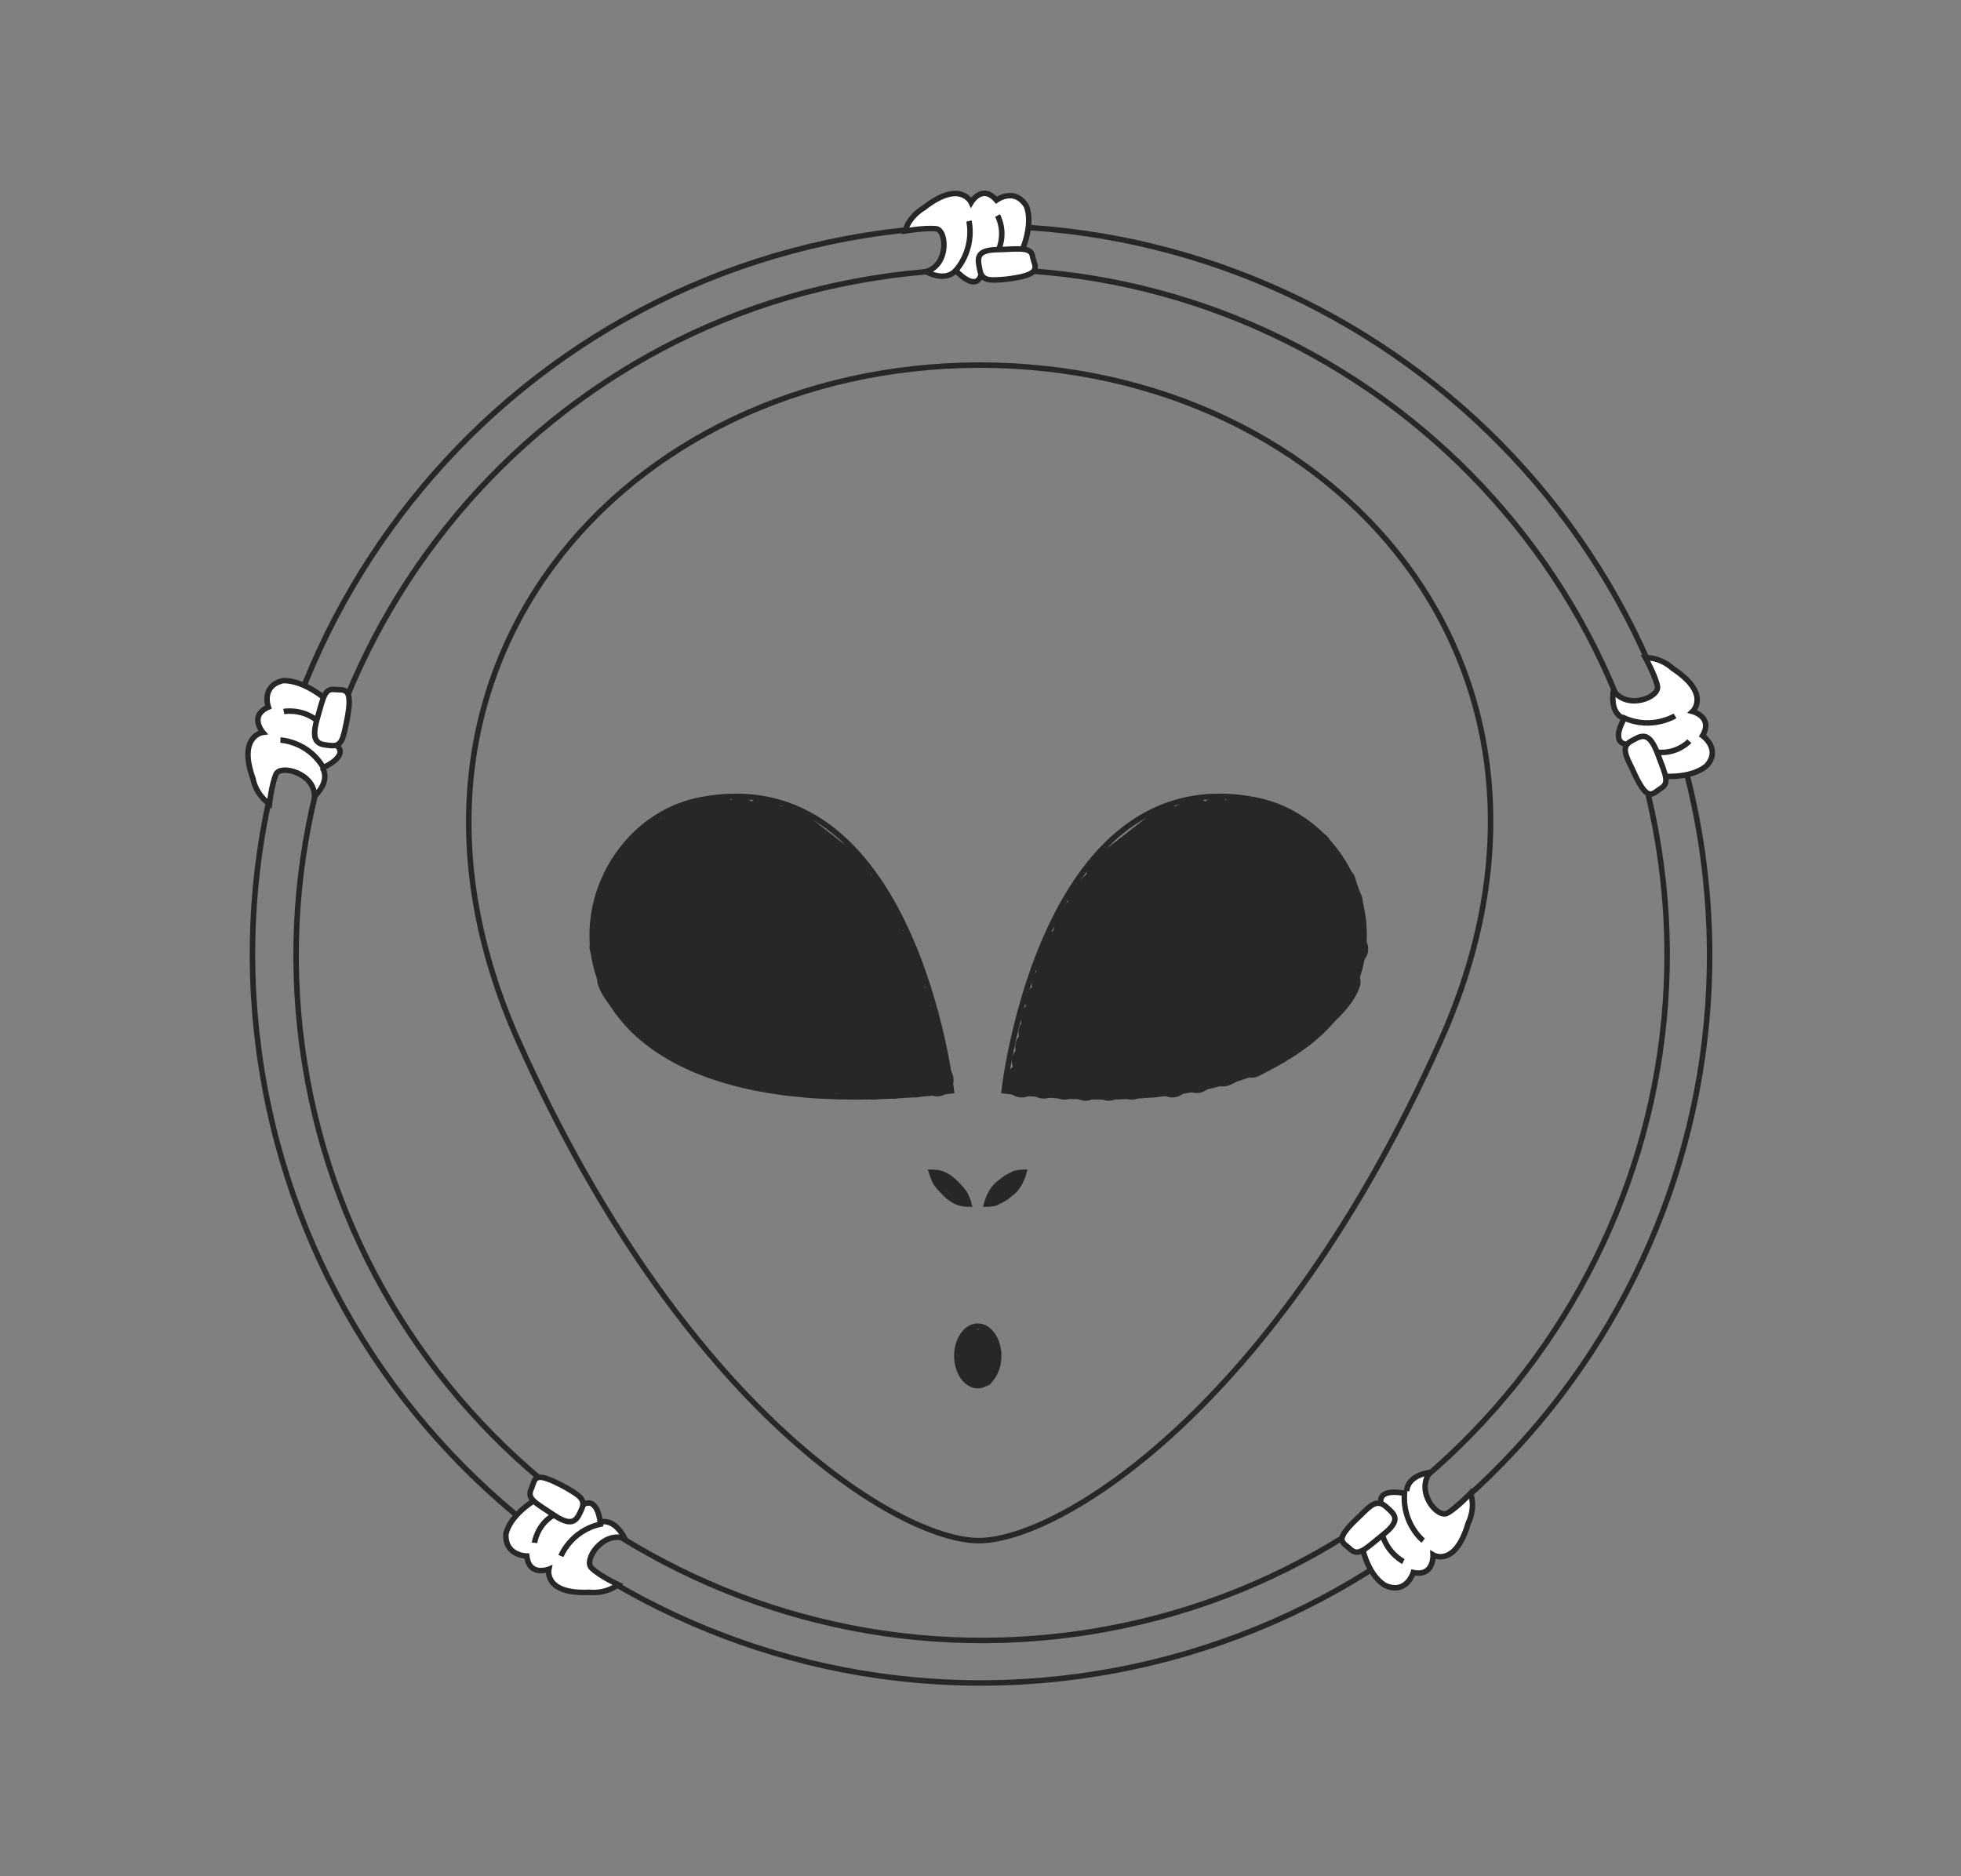 <?xml version="1.0" encoding="utf-8"?>
<!-- Generator: Adobe Illustrator 18.0.0, SVG Export Plug-In . SVG Version: 6.00 Build 0)  -->
<!DOCTYPE svg PUBLIC "-//W3C//DTD SVG 1.1//EN" "http://www.w3.org/Graphics/SVG/1.1/DTD/svg11.dtd">
<svg version="1.1" id="Calque_1" xmlns="http://www.w3.org/2000/svg" xmlns:xlink="http://www.w3.org/1999/xlink" x="0px" y="0px"
	 viewBox="0 0 178.3 170.6" enable-background="new 0 0 178.3 170.6" xml:space="preserve">
<rect x="0" y="0" width="178.3" height="170.6" fill="#808080" stroke="none"/>
<g>
	<g>
		<g>
			<path fill="none" stroke="#282727" stroke-width="0.5" stroke-miterlimit="10" d="M89.2,33.2L89.2,33.2c0,0-0.1,0-0.1,0
				c0,0-0.1,0-0.1,0v0c-32.4,0.1-56.8,27.9-41.9,61.4c15,33.6,34.7,45.5,41.9,45.5S116,128.2,131,94.6
				C146,61.1,121.6,33.3,89.2,33.2z"/>
			<g>
				<g>
					<g>
						<g>
							<g>
								<g>
									<g>
										<path fill="none" stroke="#282727" stroke-width="0.5" stroke-miterlimit="10" d="M86.5,99.2c0,0-3.4-30.5-23.1-26.4
											C49.6,75.8,45.8,104,86.5,99.2z"/>
									</g>
								</g>
							</g>
						</g>
					</g>
					<g>
						<g>
							<g>
								<g>
									<g>
										<path fill="none" stroke="#282727" stroke-width="0.5" stroke-miterlimit="10" d="M91.3,99.2c0,0,3.4-30.5,23.1-26.4
											C128.3,75.8,132.1,104,91.3,99.2z"/>
									</g>
								</g>
							</g>
						</g>
					</g>
				</g>
				<ellipse fill="none" stroke="#282727" stroke-width="0.5" stroke-miterlimit="10" cx="88.9" cy="123.3" rx="1.9" ry="2.7"/>
				<g>
					<g>
						<path fill="none" stroke="#282727" stroke-width="0.5" stroke-miterlimit="10" d="M93.1,106.6c0,0-0.1,0.4-0.3,0.8
							c-0.2,0.4-0.5,0.9-1,1.2c-0.4,0.4-0.9,0.6-1.3,0.8c-0.4,0.1-0.8,0.1-0.8,0.1s0.1-0.4,0.3-0.8c0.2-0.4,0.5-0.9,1-1.2
							c0.4-0.4,0.9-0.6,1.3-0.8C92.8,106.6,93.1,106.6,93.1,106.6z"/>
					</g>
					<g>
						<path fill="none" stroke="#282727" stroke-width="0.5" stroke-miterlimit="10" d="M84.7,106.6c0,0,0.4,0,0.8,0.1
							c0.4,0.1,0.9,0.4,1.3,0.8c0.4,0.4,0.8,0.8,1,1.2c0.2,0.4,0.3,0.8,0.3,0.8s-0.4,0-0.8-0.1c-0.4-0.1-0.9-0.4-1.3-0.8
							c-0.4-0.4-0.8-0.8-1-1.2C84.8,106.9,84.7,106.6,84.7,106.6z"/>
					</g>
				</g>
			</g>
		</g>
		<g>
			<g>
				<path fill="none" stroke="#282727" stroke-width="0.5" stroke-miterlimit="10" d="M99.7,152.2c-36,5.8-70.1-18.8-75.9-54.9
					c-5.8-36,18.8-70.1,54.9-75.9s70.1,18.8,75.9,54.9C160.4,112.4,135.8,146.4,99.7,152.2z M79.4,25.3
					c-33.9,5.4-57.1,37.5-51.7,71.4c5.4,33.9,37.5,57.1,71.4,51.7c33.9-5.4,57.1-37.5,51.7-71.4C145.4,43,113.3,19.8,79.4,25.3z"/>
			</g>
			<g>
				<path fill="#FFFFFF" stroke="#282727" stroke-width="0.5" stroke-miterlimit="10" d="M29.4,63.4c-2.2-1.7-3.7-1.5-3.7-1.5
					c-2,0.5-1.3,2.4-1.3,2.4c-1.8,0.8-0.5,2.3-0.5,2.3s-2.3,0.3-0.9,4.2c0,0,0.2,1.4,1.5,2.3c0,0,0.2-1.8,0.6-2.7
					c0.4-0.9,3.5-0.1,3.5,2c0,0,1.5-1.3,0.7-2.6"/>
				<path fill="#FFFFFF" stroke="#282727" stroke-width="0.5" stroke-miterlimit="10" d="M25.8,64.7c0,0,1.6-0.3,3,0.8"/>
				<path fill="#FFFFFF" stroke="#282727" stroke-width="0.5" stroke-miterlimit="10" d="M25.5,67.3c0,0,2.5,0.1,3.9,2.5
					c0,0,2.5-1.1,1.1-2.1"/>
				<path fill="#FFFFFF" stroke="#282727" stroke-width="0.5" stroke-miterlimit="10" d="M30.1,67.8c-1-0.1-1.9-0.1-1.3-2.3
					c0.6-2.1,0.7-2.9,1.6-2.8c0.9,0.1,1.8-0.4,1.1,3C31.2,67.1,31.1,67.9,30.1,67.8z"/>
			</g>
			<g>
				<path fill="#FFFFFF" stroke="#282727" stroke-width="0.5" stroke-miterlimit="10" d="M48.5,136.5c-2.3,1.5-2.5,3-2.5,3
					c-0.1,2,1.9,2,1.9,2c0.2,1.9,2,1.2,2,1.2s-0.5,2.3,3.7,2.1c0,0,1.4,0.2,2.6-0.7c0,0-1.7-0.8-2.4-1.5c-0.8-0.7,1-3.4,3-2.7
					c0,0-0.8-1.8-2.2-1.5"/>
				<path fill="#FFFFFF" stroke="#282727" stroke-width="0.5" stroke-miterlimit="10" d="M48.6,140.3c0,0,0.2-1.6,1.7-2.5"/>
				<path fill="#FFFFFF" stroke="#282727" stroke-width="0.5" stroke-miterlimit="10" d="M51,141.5c0,0,0.9-2.3,3.6-2.9
					c0,0-0.2-2.7-1.7-1.7"/>
				<path fill="#FFFFFF" stroke="#282727" stroke-width="0.5" stroke-miterlimit="10" d="M52.9,137.2c-0.4,0.9-0.7,1.8-2.5,0.6
					c-1.8-1.2-2.5-1.5-2.1-2.4s0.1-1.8,3.2-0.1C52.5,135.9,53.3,136.3,52.9,137.2z"/>
			</g>
			<g>
				<path fill="#FFFFFF" stroke="#282727" stroke-width="0.5" stroke-miterlimit="10" d="M123.9,140.9c0.7,2.7,2.1,3.3,2.1,3.3
					c1.9,0.8,2.5-1.2,2.5-1.2c1.9,0.4,1.8-1.6,1.8-1.6s2,1.2,3.2-2.9c0,0,0.7-1.3,0.2-2.7c0,0-1.2,1.3-2.1,1.8
					c-0.9,0.5-2.9-1.9-1.6-3.7c0,0-2,0.2-2.1,1.7"/>
				<path fill="#FFFFFF" stroke="#282727" stroke-width="0.5" stroke-miterlimit="10" d="M127.6,142c0,0-1.4-0.7-1.9-2.4"/>
				<path fill="#FFFFFF" stroke="#282727" stroke-width="0.5" stroke-miterlimit="10" d="M129.4,140.1c0,0-1.9-1.5-1.7-4.3
					c0,0-2.6-0.6-2.1,1.1"/>
				<path fill="#FFFFFF" stroke="#282727" stroke-width="0.5" stroke-miterlimit="10" d="M126,137c0.8,0.7,1.5,1.2-0.3,2.6
					c-1.7,1.4-2.2,1.9-2.9,1.3c-0.7-0.7-1.7-0.7,0.9-3.1C124.6,136.9,125.2,136.3,126,137z"/>
			</g>
			<g>
				<path fill="#FFFFFF" stroke="#282727" stroke-width="0.5" stroke-miterlimit="10" d="M151.4,70.6c2.8,0.1,3.8-1,3.8-1
					c1.3-1.5-0.4-2.7-0.4-2.7c1-1.7-0.9-2.2-0.9-2.2s1.7-1.6-1.8-3.9c0,0-1-1-2.5-1c0,0,0.9,1.6,1.1,2.6c0.2,1-2.7,2.2-4,0.4
					c0,0-0.4,2,0.9,2.5"/>
				<path fill="#FFFFFF" stroke="#282727" stroke-width="0.5" stroke-miterlimit="10" d="M153.6,67.4c0,0-1.1,1.2-2.9,1"/>
				<path fill="#FFFFFF" stroke="#282727" stroke-width="0.5" stroke-miterlimit="10" d="M152.3,65.1c0,0-2.1,1.3-4.6,0.2
					c0,0-1.4,2.3,0.3,2.4"/>
				<path fill="#FFFFFF" stroke="#282727" stroke-width="0.5" stroke-miterlimit="10" d="M148.3,67.4c0.9-0.5,1.6-1,2.4,1.1
					c0.8,2.1,1.1,2.7,0.3,3.2s-1.2,1.4-2.6-1.8C147.8,68.7,147.4,67.9,148.3,67.4z"/>
			</g>
			<g>
				<path fill="#FFFFFF" stroke="#282727" stroke-width="0.5" stroke-miterlimit="10" d="M93,22.6c1-2.6,0.3-3.9,0.3-3.9
					c-1.1-1.7-2.7-0.5-2.7-0.5c-1.3-1.5-2.3,0.2-2.3,0.2s-1-2.1-4.3,0.5c0,0-1.3,0.7-1.7,2.1c0,0,1.8-0.3,2.8-0.2s1.2,3.3-0.9,3.9
					c0,0,1.7,1,2.7-0.1"/>
				<path fill="#FFFFFF" stroke="#282727" stroke-width="0.5" stroke-miterlimit="10" d="M90.7,19.6c0,0,0.8,1.4,0.1,3.1"/>
				<path fill="#FFFFFF" stroke="#282727" stroke-width="0.5" stroke-miterlimit="10" d="M88.1,20.1c0,0,0.6,2.4-1.2,4.5
					c0,0,1.8,2,2.3,0.4"/>
				<path fill="#FFFFFF" stroke="#282727" stroke-width="0.5" stroke-miterlimit="10" d="M89.1,24.6c-0.2-1-0.5-1.9,1.7-1.9
					c2.2-0.1,3-0.2,3.1,0.7c0.2,0.9,1,1.6-2.5,2C90.1,25.5,89.3,25.6,89.1,24.6z"/>
			</g>
		</g>
	</g>
</g>
<path fill="none" stroke="#282727" stroke-width="3" stroke-linecap="round" stroke-linejoin="round" stroke-miterlimit="10" d="
	M68.7,75.5c2.5,1.5,4.9,3.1,7.3,4.8c-2-1.5-4-3.2-6-4.9c1.8,1.7,3.8,3.2,6,4.4c-2.3-1.8-4.6-3.7-7-5.5c2.6,1.3,5,3.1,7,5.2
	c-1.4-1.8-3.1-3.3-4.9-4.6c2.1,1.7,6.1,5.2,8.2,6.9c-1.8-1.9-5.6-5.4-7.6-7.1c1.6,1.3,4.4,3.4,5.9,4.7c-1.9-1.9-6-4.2-8.4-5.3
	c2.3,2.7,5.3,5,8,7.3c-3.1-2.7-6.4-5.2-9.9-7.4c3.6,2.7,9.5,7.1,13.1,9.8c-3.7-2.6-9.7-6.9-13.4-9.6c1.1,0.1,2.1,0.8,3,1.5
	c2.9,2.3,6.9,5.1,9.8,7.4c-3.9-2.5-8.7-5.7-12.3-8.6c3.9,3.2,9.1,6.9,13.1,10.1c-3.7-2.7-8.6-6-12-9.1c3.4,3.3,7,6.3,10.8,9.2
	c-4.8-3.4-9.6-6.7-14.5-9.9c2.6,1.1,4.8,2.8,7.1,4.5c2.9,2.2,7.4,6.2,10.3,8.4c-6.4-4.7-10.7-9.2-17.1-13.9
	c7.6,3.3,9.3,8.2,16.4,12.3c-6-4.5-11.4-8.6-18.1-12c1.9,0.7,2.9,1.9,4.5,3.1c4.9,3.6,10,8.3,14.6,12.2c-1.6-1.6-4.1-3.5-6.1-4.6
	c-5-2.6-10.2-6.7-14.7-10c7.4,4.6,15.3,10,21.4,16.2c-5.7-5.6-17.9-9.4-23.9-14.6c6.4,3,19.2,11.3,24.3,16.2
	C78.8,87.1,67.5,79,61.3,75.3c7.2,5.2,16.2,12.4,22.6,18.6c-1.7-2-3.8-3.5-5.8-5.2c-2.3-2-4.8-3.7-7.3-5.4
	c-3.6-2.5-7.1-4.9-10.7-7.4c8.6,4.9,16.8,12.7,24.1,19.3C73.8,87.4,68.2,85.7,58.5,77c11,8.4,15.1,11,26.1,19.4
	C77,89.9,68.8,83.9,60.2,78.6c8.2,4.2,15,10.6,21.7,17c-7.6-6-15.2-12-22.8-18c8.4,6.3,17.7,14.2,26.1,20.6
	c-7-6.2-19.6-15-28.1-18.9c7.5,4.3,19.5,13.2,26.1,19c-7.2-5.6-18.9-13.7-25.6-19.9c6.7,4.6,18.5,13.8,23.7,20
	c-6.8-6.5-17-13.3-25-18.2c7,3.6,17.2,13.2,23.1,18.3c-7.7-6-14.3-11.9-22.5-17.3c7.4,6.1,8.3,8,15.7,14.1
	C68.4,92,59.7,85.1,55.6,81.8c2.3,0.7,8.9,5.9,10.8,7.5c3.6,2.9,7.4,5.9,10.8,9.1c-4.3-2.9-8.8-6-12.8-9.4c3.2,3,7.7,6.2,10.7,9.3
	c-6.2-3.2-12.6-8.1-17.6-13c4.6,2.9,8.8,6.4,12.7,10.2c-5.9-5.1-8.6-7.3-14.8-12.1c5.4,4.2,13,9.7,17.7,14.7
	c-3.8-3.3-14-10.5-17.8-13.7c4.6,4.1,11.6,9.5,16.1,13.7c-1.9-1.3-6-3.7-7.9-5c1,0.7,5,3.7,5.7,4.6c-4.6-2.6-10.1-8.1-14.1-11.6
	c3.7,2.5,5.4,5.4,9.1,7.9c-2.4-2.4-5.5-5-8.6-6.5c2.9,2.5,8.3,7.1,11.2,9.6c-2.1-0.8-9.2-6.7-11-8c1,2.8,7.1,6.3,8.4,7.2
	c-5-2.5-5.2-3.7-5.7-4.1"/>
<path fill="none" stroke="#282727" stroke-width="3" stroke-linecap="round" stroke-linejoin="round" stroke-miterlimit="10" d="
	M109.2,75.5c-2.5,1.5-4.9,3.1-7.3,4.8c2-1.5,4-3.2,6-4.9c-1.8,1.7-3.8,3.2-6,4.4c2.3-1.8,4.6-3.7,7-5.5c-2.6,1.3-5,3.1-7,5.2
	c1.4-1.8,3.1-3.3,4.9-4.6c-2.1,1.7-6.1,5.2-8.2,6.9c1.8-1.9,5.6-5.4,7.6-7.1c-1.6,1.3-4.4,3.4-5.9,4.7c1.9-1.9,6-4.2,8.4-5.3
	c-2.3,2.7-5.3,5-8,7.3c3.1-2.7,6.4-5.2,9.9-7.4c-3.6,2.7-9.5,7.1-13.1,9.8c3.7-2.6,9.7-6.9,13.4-9.6c-1.1,0.1-2.1,0.8-3,1.5
	c-2.9,2.3-6.9,5.1-9.8,7.4c3.9-2.5,8.7-5.7,12.3-8.6c-3.9,3.2-9.1,6.9-13.1,10.1c3.7-2.7,8.6-6,12-9.1c-3.4,3.3-7,6.3-10.8,9.2
	c4.8-3.4,9.6-6.7,14.5-9.9c-2.6,1.1-4.8,2.8-7.1,4.5c-2.9,2.2-7.4,6.2-10.3,8.4c6.4-4.7,10.7-9.2,17.1-13.9
	c-7.6,3.3-9.3,8.2-16.4,12.3c6-4.5,11.4-8.6,18.1-12c-1.9,0.7-2.9,1.9-4.5,3.1c-4.9,3.6-10,8.3-14.6,12.2c1.6-1.6,4.1-3.5,6.1-4.6
	c5-2.6,10.2-6.7,14.7-10c-7.4,4.6-15.3,10-21.4,16.2c5.7-5.6,17.9-9.4,23.9-14.6c-6.4,3-19.2,11.3-24.3,16.2
	c4.8-5.5,16.1-13.5,22.4-17.3c-7.2,5.2-16.2,12.4-22.6,18.6c1.7-2,3.8-3.5,5.8-5.2c2.3-2,4.8-3.7,7.3-5.4c3.6-2.5,7.1-4.9,10.7-7.4
	c-8.6,4.9-16.8,12.7-24.1,19.3c10.5-7.7,16.1-9.4,25.8-18.1c-11,8.4-15.1,11-26.1,19.4c7.6-6.6,15.8-12.5,24.4-17.8
	c-8.2,4.2-15,10.6-21.7,17c7.6-6,15.2-12,22.8-18c-8.4,6.3-17.7,14.2-26.1,20.6c7-6.2,19.6-15,28.1-18.9c-7.5,4.3-19.5,13.2-26.1,19
	c7.2-5.6,18.9-13.7,25.6-19.9c-6.7,4.6-18.5,13.8-23.7,20c6.8-6.5,17-13.3,25-18.2c-7,3.6-17.2,13.2-23.1,18.3
	c7.7-6,14.3-11.9,22.5-17.3c-7.4,6.1-8.3,8-15.7,14.1c4.1-3.2,12.8-10.2,16.9-13.4c-2.3,0.7-8.9,5.9-10.8,7.5
	c-3.6,2.9-7.4,5.9-10.8,9.1c4.3-2.9,8.8-6,12.8-9.4c-3.2,3-7.7,6.2-10.7,9.3c6.2-3.2,12.6-8.1,17.6-13c-4.6,2.9-8.8,6.4-12.7,10.2
	c5.9-5.1,8.6-7.3,14.8-12.1c-5.4,4.2-13,9.7-17.7,14.7c3.8-3.3,14-10.5,17.8-13.7c-4.6,4.1-11.6,9.5-16.1,13.7c1.9-1.3,6-3.7,7.9-5
	c-1,0.7-5,3.7-5.7,4.6c4.6-2.6,10.1-8.1,14.1-11.6c-3.7,2.5-5.4,5.4-9.1,7.9c2.4-2.4,5.5-5,8.6-6.5c-2.9,2.5-8.3,7.1-11.2,9.6
	c2.1-0.8,9.2-6.7,11-8c-1,2.8-7.1,6.3-8.4,7.2c5-2.5,5.2-3.7,5.7-4.1"/>
<path fill="none" stroke="#282727" stroke-linecap="round" stroke-linejoin="round" stroke-miterlimit="10" d="M85.4,107.1
	c0.2,0.1,1.9,1.7,2,1.8"/>
<path fill="none" stroke="#282727" stroke-linecap="round" stroke-linejoin="round" stroke-miterlimit="10" d="M92.7,106.9
	c-0.4,0.3-1.8,1.7-2.3,2"/>
<path fill="none" stroke="#282727" stroke-linecap="round" stroke-linejoin="round" stroke-miterlimit="10" d="M88.9,121.4
	c-0.1,1.2,0.3,2.5,0.2,3.7c0,0.1,0,0.2-0.1,0.3s-0.2,0.1-0.3,0c-0.1-1-0.1-2.1-0.1-3.1c0-0.4,0-0.8-0.2-1.2c0,0.2-0.1,0.4-0.2,0.6
	c-0.2,0.5-0.1,1.1-0.1,1.6c0,0.5,0.1,1.3,0.1,1.8c-0.2-0.2-0.5-0.4-0.5-0.6c-0.1-0.7,0.1-2.1,0.2-2.8c-0.2,0.2-0.3,0.8-0.3,1.1
	c0,0.4,0,0.8,0,1.3c0-0.5,0.1-1,0.4-1.4c0.1-0.2,0.2-0.3,0.4-0.4c0.3-0.4,0.7-0.7,1-1.1c0.3,0.4,0.4,0.9,0.4,1.4
	c0,0.7,0,1.4,0.1,2.1c0,0.1-0.1,0.7-0.2,0.8c0.1-0.4,0.4-1.2,0.5-1.7c0.2-0.6,0.3-1.2,0-1.6"/>
</svg>

